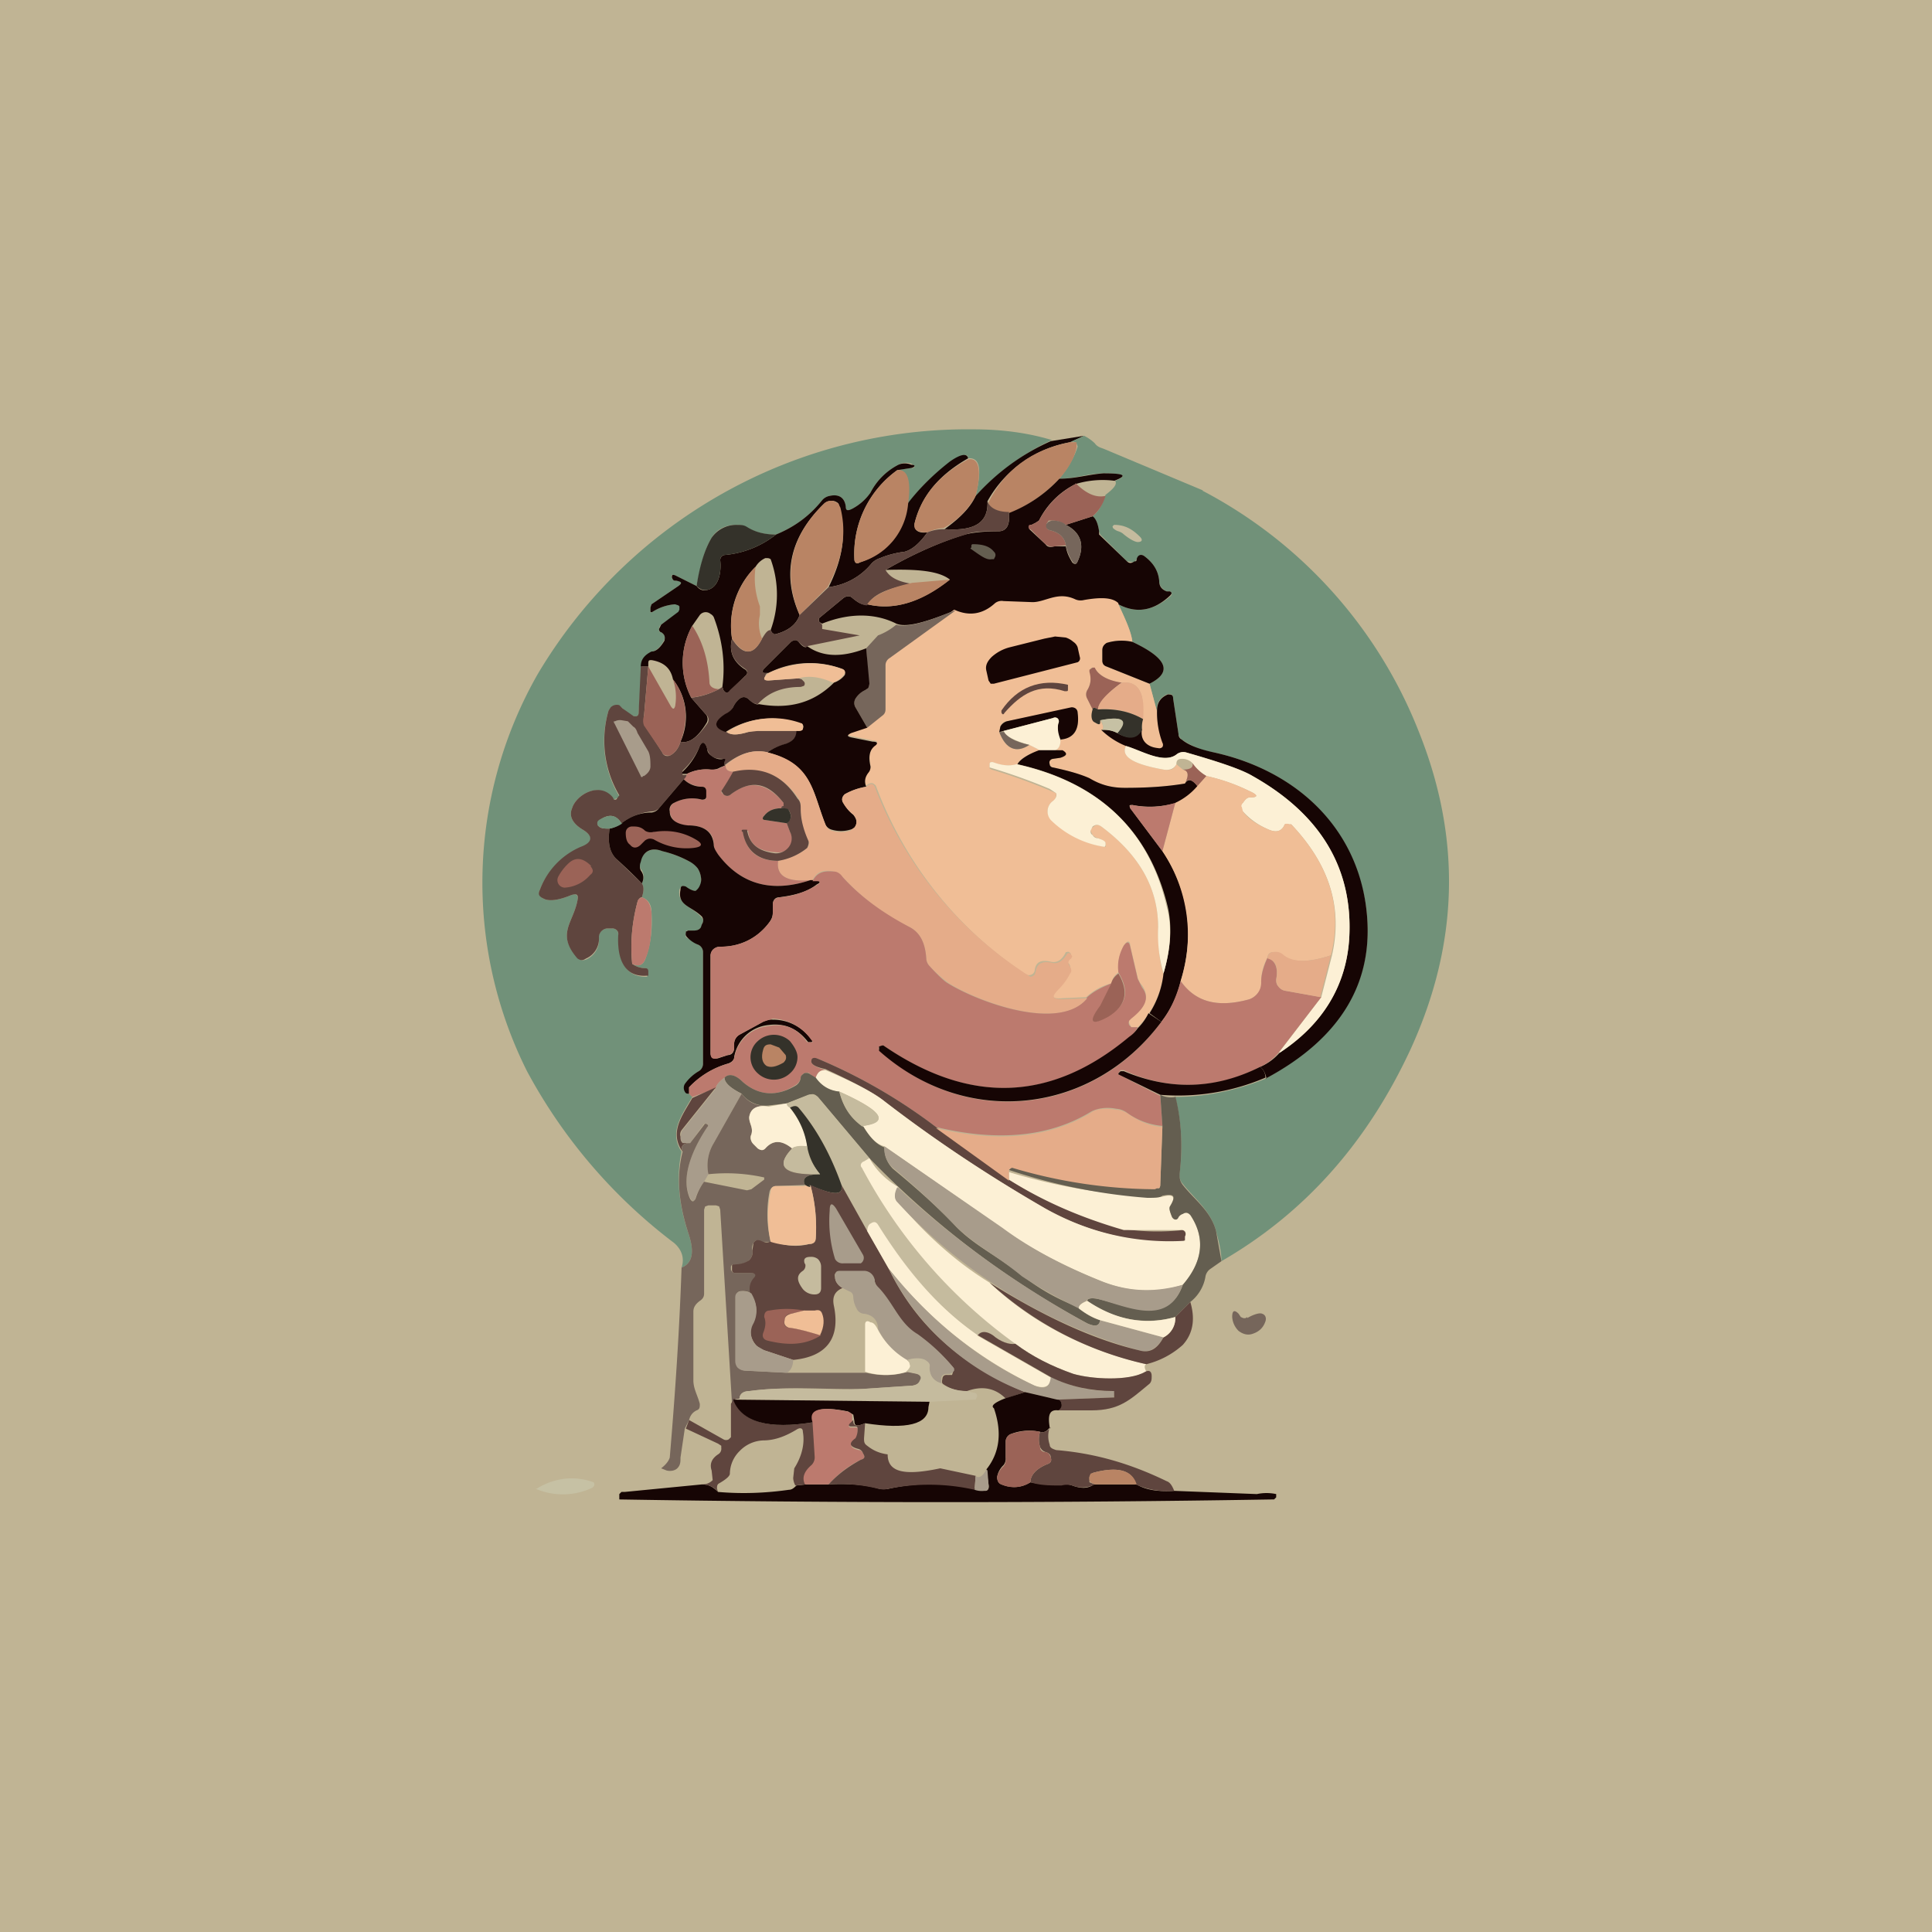 <!-- by TradingView --><svg width="18" height="18" viewBox="0 0 18 18" xmlns="http://www.w3.org/2000/svg"><path fill="#C0B494" d="M0 0h18v18H0z"/><path d="M9.8 4.1c-.28.13-.5.3-.71.52.06-.25.04-.36-.07-.35 0-.05-.06-.04-.17.04-.18.13-.31.27-.4.4.04-.24 0-.34-.1-.33l.14-.02c.04 0 .04-.02 0-.04a.15.15 0 0 0-.12.01.6.6 0 0 0-.26.26.48.48 0 0 1-.17.15c-.04.02-.06.02-.06-.02-.01-.08-.06-.12-.15-.1a.12.12 0 0 0-.07.04c-.12.15-.26.25-.43.32a.52.52 0 0 1-.28-.07.16.16 0 0 0-.09-.02c-.1 0-.18.04-.23.12-.06.1-.1.24-.14.45l-.2-.1c-.03-.01-.04 0-.03.02 0 .02.02.03.04.03.05 0 .06.02.02.05l-.25.17-.01.03v.03c0 .02 0 .02.02.01a.45.45 0 0 1 .21-.07h.03l.01.02a.04.04 0 0 1 0 .05l-.17.12a.06.06 0 0 0-.02.04c0 .02 0 .03.02.03.03.02.04.04.03.07-.03.06-.07.1-.11.11-.07.03-.1.07-.1.14l-.03.43c0 .03-.02.04-.05.03a.25.25 0 0 1-.1-.07.08.08 0 0 0-.11 0 .07.07 0 0 0-.02.02 1 1 0 0 0 .1.8l-.01.01a3.79 3.79 0 0 1-.04.02l-.02-.01c-.11-.16-.33-.04-.37.09-.03.07 0 .14.1.2s.1.12-.02.17a.7.7 0 0 0-.38.39c-.02.04 0 .06.03.08.05.03.14.02.26-.03.05-.02.07 0 .06.05-.04.21-.2.31 0 .53.03.03.05.03.08.02a.2.2 0 0 0 .12-.2.07.07 0 0 1 .03-.07.08.08 0 0 1 .05-.02h.04a.06.06 0 0 1 .05.02.06.06 0 0 1 .01.04c0 .17.03.4.27.39v-.05c0-.02 0-.03-.02-.03a.2.2 0 0 1-.12-.04c.06.03.1.01.12-.04.05-.13.07-.27.06-.44 0-.07-.03-.12-.09-.14.02-.06.02-.1 0-.13a.12.12 0 0 0 0-.12.1.1 0 0 1-.02-.08c.03-.1.12-.14.21-.1a1 1 0 0 1 .26.1c.03.01.05.03.07.06a.2.2 0 0 1 .03.08v.08a.11.11 0 0 1-.05.05c-.02 0-.05 0-.1-.04-.02-.01-.04 0-.05.03-.02.14.12.16.2.25.02.02.03.04.01.07v.03c-.03.02-.05.04-.09.03H6.4a.04.04 0 0 0-.01.04v.02l.11.07c.03.01.05.04.05.07v1.04c0 .03-.01.05-.04.07a.42.42 0 0 0-.12.12.07.07 0 0 0 0 .07c0 .02.01.02.03.02l.03.03c-.1.17-.22.33-.1.51-.05.23-.03.49.07.78.05.16.03.26-.07.3.03-.09 0-.17-.07-.23a4.93 4.93 0 0 1-1.37-1.6 3.92 3.92 0 0 1 .1-3.7A4.66 4.66 0 0 1 9.07 4c.25 0 .5.03.73.1Z" fill="#719179"/><path d="m10.1 4.06-.13.06a1.1 1.1 0 0 0-.77.55c.01.2-.12.28-.4.26.14-.1.24-.2.29-.31.2-.22.43-.39.7-.51l.31-.05Z" fill="#160504"/><path d="M11.2 4.57a4.32 4.32 0 0 1 2.02 2.25c.4 1 .37 1.98-.08 2.96-.4.86-.98 1.52-1.76 1.97 0-.1-.03-.2-.05-.28-.05-.19-.2-.3-.31-.44a.12.12 0 0 1-.03-.1 1.9 1.9 0 0 0-.04-.71c.28 0 .57-.06.84-.17.7-.39 1.02-.91.94-1.58-.1-.76-.65-1.29-1.42-1.46a.74.74 0 0 1-.3-.12.09.09 0 0 1-.03-.05l-.05-.33c0-.04-.02-.05-.06-.04-.06.03-.1.08-.09.16l-.07-.26c.22-.11.16-.24-.16-.39-.01-.09-.06-.2-.13-.35.17.09.33.06.49-.08.01-.02.01-.03-.01-.04h-.03c-.04-.02-.07-.05-.07-.1-.01-.1-.06-.17-.14-.23-.03-.02-.05 0-.07.03l-.02.03-.07-.01-.25-.25-.01-.03c-.01-.07-.03-.12-.06-.14.05-.04.09-.1.12-.2.08-.06.11-.1.09-.13.12-.05.08-.07-.1-.07-.15 0-.27.05-.42.05.08-.1.14-.2.17-.3l-.01-.03c-.01-.01-.03-.02-.06-.01l.13-.06a.4.4 0 0 1 .1.07c.02.03.05.04.08.05l.93.39Z" fill="#719179"/><path d="M9.97 4.12h.06v.05c-.02.1-.08.2-.16.29-.13.14-.29.25-.46.32-.12-.01-.2-.05-.2-.1.15-.3.4-.49.76-.56Z" fill="#B98464"/><path d="M9.02 4.27c-.28.16-.44.36-.5.61 0 .06.03.09.12.08-.07.1-.14.16-.21.18-.08.01-.16.03-.23.06a.18.18 0 0 0-.08.05.61.61 0 0 1-.4.22c.13-.26.17-.5.1-.74a.08.08 0 0 0-.01-.04.09.09 0 0 0-.09-.02.09.09 0 0 0-.04.02c-.32.31-.4.66-.23 1.04-.03.09-.11.15-.23.18-.01 0-.02 0-.03-.02l-.01-.02a.96.96 0 0 0 0-.66.05.05 0 0 0-.03-.01h-.02a.2.2 0 0 0-.09.08.77.77 0 0 0-.22.67c-.03.12.01.21.11.28.04.02.04.05.01.07l-.14.14c-.02.02-.04.02-.06-.01l-.01-.03c.03-.22 0-.44-.08-.65a.07.07 0 0 0-.03-.03.07.07 0 0 0-.1.01l-.07.1a.71.71 0 0 0-.01.67l.14.16a.07.07 0 0 1 0 .08c-.08.13-.16.19-.24.17a.56.56 0 0 0-.07-.58c-.02-.1-.08-.16-.2-.18-.02 0-.03 0-.03.03v.03h-.07c0-.07.04-.11.1-.14.05 0 .09-.05.12-.1.01-.04 0-.06-.03-.08-.01 0-.02-.01-.02-.03l.02-.04.16-.12.01-.02v-.03l-.01-.01-.03-.01a.45.45 0 0 0-.21.07c-.02.01-.02 0-.02-.01v-.03l.01-.03.25-.17c.04-.03.03-.04-.02-.05-.02 0-.03 0-.04-.03 0-.02 0-.03.03-.02l.2.1c.03.04.07.05.12.03.1-.04.11-.19.1-.27 0-.03.02-.05.05-.05a.9.9 0 0 0 .47-.19c.17-.07.31-.17.43-.32a.12.12 0 0 1 .07-.04c.09-.02.14.02.15.1 0 .04.02.04.06.02a.48.48 0 0 0 .17-.15.6.6 0 0 1 .26-.26.15.15 0 0 1 .12 0c.04 0 .04.02 0 .03l-.13.02a.96.96 0 0 0-.4.83c0 .03.02.05.05.03.26-.09.41-.27.44-.54.09-.12.22-.26.4-.4.1-.07.16-.08.17-.03Z" fill="#160504"/><path d="M9.09 4.62a.73.73 0 0 1-.3.3.4.4 0 0 0-.15.04c-.09 0-.13-.02-.12-.08.06-.25.22-.45.5-.6.1-.02.13.1.07.34ZM8.36 4.38c.1-.01.13.1.1.32a.62.62 0 0 1-.45.54c-.03.02-.05 0-.05-.03a.96.96 0 0 1 .4-.83Z" fill="#B98464"/><path d="M10.39 4.48a.87.87 0 0 0-.37.03.76.76 0 0 0-.34.34l-.03.02-.04.02H9.6a.03.03 0 0 0-.01.03v.01l.15.14c.02.03.05.03.08.02h.11c.01.06.03.1.06.15.02.02.04.02.05-.01.07-.15.03-.27-.11-.34l.25-.08c.03.02.05.07.06.14v.03l.26.25c.02.02.04.02.07 0 .01 0 .02 0 .02-.02.01-.04.04-.05.07-.03.08.06.13.13.14.23 0 .05.02.08.07.1h.03c.02.01.02.02 0 .04-.15.14-.31.17-.48.08-.05-.05-.15-.06-.32-.03H10c-.15-.08-.26.02-.38.02h-.27a.1.1 0 0 0-.08.01c-.12.1-.25.12-.38.06-.27.11-.45.16-.54.12-.2-.1-.44-.1-.69 0a.08.08 0 0 1-.03-.02v-.03l.23-.19c.03-.02.06-.02.08 0 .06.05.1.07.14.06.25.06.5-.02.77-.23-.1-.08-.3-.1-.6-.09.26-.15.51-.26.74-.33.08-.02.18-.03.31-.03.08 0 .11-.06.1-.17.18-.07.34-.18.47-.32.15 0 .27-.04.41-.05.2 0 .23.02.1.07Z" fill="#160504"/><path d="M10.02 4.5c.1.1.19.14.28.12a.39.39 0 0 1-.12.19l-.25.08a.23.23 0 0 0-.13-.04h-.03l-.02.03c0 .03 0 .05.03.06.09.02.14.07.15.14l-.1.01c-.04.01-.06 0-.09-.02l-.14-.14h-.01a.03.03 0 0 1 0-.04h.02l.04-.02.03-.02c.08-.15.19-.26.34-.34Z" fill="#9B6357"/><path d="m7.71 5.47-.26.26c-.16-.38-.09-.73.23-1.04a.09.09 0 0 1 .09-.02l.04.02.02.04c.06.24.02.48-.12.74Z" fill="#B98464"/><path d="M9.2 4.67c.02.06.09.1.2.1.01.12-.02.18-.1.18-.13 0-.23 0-.3.03-.24.07-.49.18-.75.33.04.07.12.11.25.13-.23.04-.37.1-.42.2-.04 0-.08-.02-.14-.07-.02-.02-.05-.02-.08 0l-.23.19v.03l.03.03v.04l.35.06-.49.1c-.01.02-.04 0-.08-.04-.02-.02-.04-.02-.07 0l-.25.25c-.02.02-.02.03 0 .04h.04c-.02 0-.03.02-.03.03-.02.03 0 .04.03.04l.28-.02a.6.6 0 0 1 .03.01l.02.02a.03.03 0 0 1 0 .04l-.03.01c-.17 0-.3.05-.4.16-.01 0-.04 0-.09-.05-.03-.02-.05-.02-.08 0a.22.22 0 0 0-.06.08.16.16 0 0 1-.06.06c-.12.07-.13.13 0 .17.04.03.1.03.2 0a.27.27 0 0 1 .1-.01h.36a.16.16 0 0 1-.1.12.52.52 0 0 0-.18.08c-.12-.03-.25 0-.4.12v-.06c-.04 0-.08 0-.11-.02a.11.11 0 0 1-.05-.07l-.01-.03c-.02-.04-.04-.04-.06 0a.64.64 0 0 1-.16.23v.04h.04c0 .03-.02.04-.03.04l-.23.27a.1.1 0 0 1-.07.03c-.1.01-.2.05-.28.11-.05-.08-.12-.09-.2-.03a.04.04 0 0 0-.02.03v.02l.01.01c.02.02.06.02.1.02-.02.13 0 .22.06.28l.24.23c.02.03.02.07 0 .13-.02 0-.03.02-.04.04-.05.19-.07.38-.05.58a.2.2 0 0 0 .12.04c.02 0 .03.01.03.03v.04h-.01c-.24.02-.28-.2-.27-.38a.05.05 0 0 0-.01-.04.06.06 0 0 0-.05-.02h-.04a.08.08 0 0 0-.05.02.08.08 0 0 0-.03.06.2.2 0 0 1-.12.2c-.03.02-.05.02-.08 0-.2-.23-.04-.33 0-.54.01-.05 0-.07-.06-.05-.12.05-.21.06-.26.03-.04-.02-.05-.04-.03-.08a.7.7 0 0 1 .38-.4c.11-.04.12-.1.02-.16-.1-.06-.13-.13-.1-.2.04-.13.26-.25.38-.1l.01.02h.02a3.79 3.79 0 0 0 .03-.04 1 1 0 0 1-.1-.79l.02-.03a.08.08 0 0 1 .08-.02l.03.03.1.07c.03.01.05 0 .05-.03l.02-.43h.07L6 6.67l.01.09.16.25c.01.03.04.04.07.03.04-.02.08-.06.1-.13.08.02.16-.04.25-.17a.06.06 0 0 0-.01-.08l-.14-.16c.1-.01.18-.04.26-.08l.03-.02.01.03c.02.03.04.03.06 0l.14-.13c.03-.02.03-.05 0-.07-.11-.07-.15-.16-.12-.28.1.16.2.16.28 0 .03-.05.05-.08.08-.08l.01.02.03.02c.12-.03.2-.09.23-.18l.27-.26a.61.61 0 0 0 .4-.22.18.18 0 0 1 .08-.05c.07-.03.15-.05.23-.06.07-.02.14-.08.21-.18a.4.4 0 0 1 .16-.03c.28.02.41-.06.4-.26Z" fill="#5F453E"/><path d="M9.93 4.89c.14.07.18.19.11.34-.01.03-.03.03-.05 0a.42.42 0 0 1-.06-.15c-.01-.07-.06-.12-.15-.14-.03-.01-.04-.03-.03-.06l.02-.02.03-.01c.05 0 .1.01.13.04Z" fill="#76665B"/><path d="M7.23 4.98a.9.9 0 0 1-.47.19c-.03 0-.05.02-.05.05.01.08 0 .23-.1.27-.05.02-.09 0-.12-.03.03-.2.08-.35.14-.45a.28.28 0 0 1 .23-.12c.04 0 .07 0 .1.02.08.05.17.07.27.07Z" fill="#34322A"/><path d="M10.42 4.95a.12.12 0 0 1-.05-.03c-.01-.02 0-.02.01-.03.1 0 .17.04.24.11.03.03.02.05-.02.05-.02 0-.07-.02-.14-.08a.13.13 0 0 0-.04-.02Z" fill="#C5BB9E"/><path d="M9.05 5.1v-.02a.02.02 0 0 1 .01-.01c.1 0 .16.02.2.07a.04.04 0 0 1 .01.05l-.01.02h-.02c-.05.01-.1-.03-.2-.1Z" fill="#645E50"/><path d="M7.04 5.28c-.02.14 0 .26.04.37v.08a.35.35 0 0 0 .02.22c-.08.16-.17.16-.28 0a.78.78 0 0 1 .22-.67ZM8.85 5.4c-.26.21-.52.29-.77.23.05-.08.19-.15.42-.2l.35-.03Z" fill="#B98464"/><path d="M10.42 5.63c.07.15.12.26.13.35a.47.47 0 0 0-.24.01c-.03.02-.04.04-.04.07v.1l.01.03.03.02.4.16.07.26c0 .11.02.21.06.29v.02a.04.04 0 0 1-.03.03h-.02c-.11-.01-.17-.07-.15-.18v-.1c.03-.23-.03-.35-.2-.33-.12-.02-.2-.07-.24-.13l-.02-.01c-.01 0-.02 0-.02.02v.02c.01.06 0 .12-.03.17a.08.08 0 0 0 0 .08l.05.1c-.02.06 0 .1.02.12.04.03.06.02.05-.02.03.05.04.08.01.09.04.04.12.1.23.15-.05.1.07.17.35.22.06.01.1 0 .12-.05l.06.05c.05.01.06.05.02.13-.18.03-.36.04-.56.04a.73.73 0 0 1-.33-.08c-.09-.05-.2-.08-.34-.11a.04.04 0 0 1-.03-.03.04.04 0 0 1 0-.03.04.04 0 0 1 .03-.02l.07-.01c.06-.02.07-.04.02-.06a.14.14 0 0 0-.07-.01c.03-.01.05-.04.05-.1.13-.01.18-.1.16-.25a.05.05 0 0 0-.02-.04.06.06 0 0 0-.05 0l-.59.12a.07.07 0 0 0-.06.05l-.01.05c.06.16.16.2.28.12l.1.05c-.12.04-.2.09-.21.13a.35.35 0 0 1-.23-.02c-.02 0-.03 0-.03.02v.04l.02.01a5.37 5.37 0 0 1 .6.22c0 .03 0 .06-.04.08a.12.12 0 0 0-.04.09.12.12 0 0 0 .04.08.9.9 0 0 0 .5.25.02.02 0 0 0 0-.02v-.02a.15.15 0 0 0-.07-.04.12.12 0 0 1-.05-.03l-.02-.04s0-.02.02-.03c.03-.03.05-.03.08-.01.35.26.53.57.53.94 0 .21.02.36.05.43a.85.85 0 0 1-.24.5h-.06l-.01-.02-.01-.02V9.5l.02-.02c.14-.1.17-.2.1-.3a.2.2 0 0 1-.04-.07l-.07-.3c0-.05-.03-.05-.06 0a.44.44 0 0 0-.05.25c-.04.03-.06.06-.06.1a.54.54 0 0 0-.24.13l-.22.01c-.1.01-.12-.02-.04-.1a.57.57 0 0 0 .1-.14.07.07 0 0 0 0-.08c-.02-.02-.02-.04 0-.06.01 0 .02 0 .02-.02 0 0 0-.02-.02-.03a.02.02 0 0 0-.02 0h-.01a.2.2 0 0 1-.05.07.1.1 0 0 1-.09.02c-.09-.02-.14 0-.15.08a.05.05 0 0 1-.03.04.06.06 0 0 1-.05 0 3.62 3.62 0 0 1-1.4-1.76c-.02-.02-.03-.03-.06-.02a.1.1 0 0 0-.03.02c-.02-.05-.01-.1.02-.13a.07.07 0 0 0 .02-.06c-.02-.1 0-.15.04-.19.03-.02.03-.04-.01-.04l-.2-.04c-.05-.01-.05-.02 0-.04l.14-.05.15-.12a.07.07 0 0 0 .02-.06v-.4c0-.03.01-.06.04-.07l.6-.44c.13.06.26.05.38-.06a.1.1 0 0 1 .08-.02l.27.01c.12 0 .23-.1.39-.03.02.01.05.02.09.01.17-.03.27-.02.32.03Z" fill="#F0BE96"/><path d="m8.9 5.69-.61.44a.08.08 0 0 0-.04.07v.4c0 .02 0 .04-.02.06l-.15.12-.11-.19a.08.08 0 0 1 0-.08.21.21 0 0 1 .09-.08l.03-.02v-.04l-.02-.33.11-.12a.57.57 0 0 0 .17-.1c.1.03.27-.02.54-.13Z" fill="#76665B"/><path d="M6.45 5.83c.1.15.15.33.16.53 0 .03.03.06.09.06a.76.76 0 0 1-.26.08.71.71 0 0 1 .01-.67Z" fill="#9B6357"/><path d="M9.26 6.37h-.03l-.02-.03-.02-.09c-.01-.04 0-.08.05-.13a.4.4 0 0 1 .17-.09l.32-.08.1-.02.1.01a.2.2 0 0 1 .07.04.1.1 0 0 1 .04.05l.02.09a.04.04 0 0 1-.02.05l-.78.2ZM7.52 6.02c.14.1.32.11.55.02l.03.33-.01.04-.03.02a.21.21 0 0 0-.09.08.08.08 0 0 0 0 .08l.11.19-.15.05c-.04.02-.04.03 0 .04l.2.04c.05 0 .05.02.02.04-.05.04-.06.1-.04.19a.08.08 0 0 1-.02.06c-.03.04-.04.08-.02.13a.6.6 0 0 0-.2.07c-.02.02-.03.04-.02.07.03.05.06.09.1.12l.02.03a.08.08 0 0 1-.01.09.09.09 0 0 1-.04.02.3.3 0 0 1-.17 0 .09.09 0 0 1-.06-.05c-.12-.3-.12-.56-.54-.67a.51.51 0 0 1 .17-.08c.06-.02.1-.06.1-.12.03 0 .05 0 .06-.02a.04.04 0 0 0-.01-.05h-.02a.78.78 0 0 0-.69.08c-.12-.04-.11-.1 0-.17a.16.16 0 0 0 .07-.06.22.22 0 0 1 .06-.08c.03-.02.05-.02.08 0 .04.04.08.06.1.05.28.05.51-.01.7-.2a.21.21 0 0 0 .1-.07c.01-.02 0-.05-.03-.06a.85.85 0 0 0-.68.04h-.03c-.03 0-.03-.02-.01-.04l.25-.25c.03-.02.05-.02.07 0 .04.05.07.06.08.04ZM10.55 5.98c.32.15.38.28.16.39l-.4-.16a.06.06 0 0 1-.03-.02.06.06 0 0 1-.01-.03v-.1c0-.03.01-.05.04-.07a.47.47 0 0 1 .24-.01Z" fill="#160504"/><path d="M7.76 6.36c-.11-.05-.22-.07-.32-.04l-.28.02c-.04 0-.05-.01-.03-.04l.03-.03c.22-.1.45-.12.68-.04.04.01.04.04.02.06a.22.22 0 0 1-.1.07Z" fill="#F0BE96"/><path d="M6.27 6.33c.13.17.15.37.07.58-.02.07-.06.11-.1.13-.03 0-.06 0-.07-.03L6 6.76A.13.13 0 0 1 6 6.67l.04-.46.21.37c.02.03.03.03.04 0a.5.5 0 0 0-.02-.25ZM10.45 6.36c-.15.11-.22.2-.22.25-.03-.02-.05-.02-.05 0l-.05-.1a.08.08 0 0 1 0-.08c.03-.05.04-.1.02-.17v-.02l.03-.02h.02c.03.07.12.12.25.14Z" fill="#9B6357"/><path d="M9.92 6.44c-.25-.08-.41.03-.56.2-.01.02-.02.02-.03 0v-.02c.15-.22.36-.3.62-.24v.04c0 .02 0 .02-.03.02Z" fill="#5F453E"/><path d="M10.65 6.7a.69.69 0 0 0-.42-.09c0-.06.07-.14.22-.25.16-.02.22.1.2.34Z" fill="#E5AC89"/><path d="M11.8 10.05c-.01-.05-.03-.09-.06-.11a.5.5 0 0 0 .18-.13c.4-.27.62-.62.65-1.06.04-.65-.26-1.16-.9-1.52-.1-.06-.3-.13-.62-.22a.1.1 0 0 0-.09.02c-.12.09-.33-.04-.47-.08a.7.7 0 0 1-.23-.15c.05 0 .1 0 .15.03.11.06.19.05.23-.04-.02.1.04.17.15.18a.04.04 0 0 0 .04-.01.04.04 0 0 0 0-.04.8.8 0 0 1-.05-.3c0-.07.03-.12.1-.15.03 0 .05 0 .05.04l.05.33c0 .02.01.04.03.05.06.05.16.09.3.12.77.17 1.33.7 1.42 1.46.08.67-.23 1.2-.94 1.58ZM9.88 6.9a.22.22 0 0 1-.02-.16.04.04 0 0 0 0-.04.04.04 0 0 0-.05-.01l-.46.12-.04.01.01-.05c.01-.02.03-.04.06-.05l.6-.13a.06.06 0 0 1 .04.01.05.05 0 0 1 .02.04c.02.15-.03.24-.16.25Z" fill="#160504"/><path d="M10.23 6.61c.16-.01.3.02.42.09a.25.25 0 0 0-.01.1c-.04.08-.12.1-.23.03.1-.12.05-.16-.16-.12 0 .04 0 .05-.05.02-.03-.01-.04-.06-.02-.12 0-.02.02-.02.05 0Z" fill="#34322A"/><path d="M9.88 6.9c0 .05-.02.08-.05.09h-.14l-.1-.05c-.14-.04-.22-.08-.24-.13l.46-.12a.04.04 0 0 1 .04 0 .04.04 0 0 1 .01.05c-.01.05 0 .1.02.15Z" fill="#FCF0D5"/><path d="M10.41 6.83a.28.28 0 0 0-.15-.03c.03 0 .02-.04 0-.09.2-.04.26 0 .15.12Z" fill="#C6C1A4"/><path d="M5.72 6.74a.01.01 0 0 1 0-.01.01.01 0 0 1 0-.01h.01a.1.1 0 0 1 .06-.01l.06.01.05.05c.02.01.03.03.04.06l.1.17c.02.04.02.1.02.14 0 .04-.03.07-.06.09h-.01a.01.01 0 0 1-.02 0l-.25-.5Z" fill="#A89C8B"/><path d="M7.43 6.81h-.37l-.09.01c-.1.03-.16.03-.2 0a.78.78 0 0 1 .7-.08.04.04 0 0 1 .01.04v.01c0 .02-.03.02-.05.02Z" fill="#F0BE96"/><path d="M9.35 6.81c.02.05.1.1.24.13-.12.08-.22.04-.28-.12h.04Z" fill="#76665B"/><path d="m6.76 7.13-.05.02a.14.14 0 0 1-.09.02.4.4 0 0 0-.22.04h-.03c-.02 0-.02-.01 0-.03a.64.64 0 0 0 .15-.23c.02-.04.04-.04.06 0l.01.03c0 .03.02.05.05.07.03.02.07.03.1.02.02 0 .02 0 .01.03v.03Z" fill="#160504"/><path d="m11.92 9.8.39-.51.1-.39c.1-.44-.02-.84-.38-1.22h-.02a.05.05 0 0 0-.04 0l-.01.02c-.03.05-.08.06-.16.02a.66.66 0 0 1-.22-.16.07.07 0 0 1-.02-.04c0-.01 0-.03.02-.04.02-.03.04-.05.06-.05.08 0 .09-.02 0-.06a1.8 1.8 0 0 0-.4-.14.4.4 0 0 1-.13-.12.13.13 0 0 0-.1-.04c-.04 0-.05.02-.05.05-.02.04-.06.06-.12.05-.28-.05-.4-.12-.35-.22.14.04.35.17.47.08a.1.1 0 0 1 .09-.02c.31.09.52.16.62.22.64.36.94.87.9 1.52-.03.44-.25.8-.65 1.06Z" fill="#FCF0D5"/><path d="M7.15 7.01c.42.1.42.37.54.67.01.03.03.05.06.06a.3.3 0 0 0 .17 0l.04-.03a.08.08 0 0 0 .01-.09.08.08 0 0 0-.02-.03.36.36 0 0 1-.1-.12c-.01-.03 0-.05.02-.07a.6.6 0 0 1 .2-.07l.03-.02c.03-.01.04 0 .05.02A3.62 3.62 0 0 0 9.6 9.1a.06.06 0 0 0 .04-.02l.01-.03c.01-.07.06-.1.15-.08a.1.1 0 0 0 .09-.02.2.2 0 0 0 .05-.06.02.02 0 0 1 .02-.01h.01l.02.03-.01.02c-.03.02-.03.04-.02.06.02.03.03.06.01.08a.57.57 0 0 1-.1.14c-.08.08-.07.1.04.1l.22-.01c-.25.32-1.02.03-1.29-.14A1.41 1.41 0 0 1 8.66 9a.12.12 0 0 1-.03-.07c-.01-.15-.06-.24-.15-.29a2.09 2.09 0 0 1-.63-.47.15.15 0 0 0-.08-.05c-.1-.02-.16 0-.2.08h-.02c-.22.02-.32-.04-.3-.18.1-.02.2-.06.27-.12.02-.02.02-.05.01-.07a.65.65 0 0 1-.07-.3c0-.03 0-.06-.02-.09-.15-.22-.35-.3-.6-.25-.06 0-.08-.02-.08-.06.14-.12.27-.15.4-.12Z" fill="#E5AC89"/><path d="M9.69 6.99H9.9c.05.03.04.05-.02.07l-.07.01a.04.04 0 0 0-.03.02.04.04 0 0 0 0 .03c0 .02.02.03.03.03.14.03.25.06.34.1.1.06.2.09.33.09.2 0 .38-.01.56-.04.03-.05.07-.04.12.03a.6.6 0 0 1-.2.15.87.87 0 0 1-.41.02c-.03 0-.03 0-.02.03l.3.4c.25.37.3.78.17 1.21a.96.96 0 0 1-.18.38l-.11-.08a.85.85 0 0 0 .13-.37c.07-.24.08-.44.04-.62-.17-.71-.64-1.16-1.4-1.33.02-.04.09-.09.2-.13Z" fill="#160504"/><path d="M9.47 7.12c.77.17 1.24.62 1.4 1.33.05.18.04.38-.03.62a1.33 1.33 0 0 1-.05-.43c0-.37-.18-.68-.53-.94-.03-.02-.05-.02-.08 0l-.02.04c0 .01 0 .03.02.04.01.02.03.03.05.03.03.01.06.02.07.04v.02c.01 0 0 0 0 0a.02.02 0 0 1-.01.02.9.9 0 0 1-.5-.25.12.12 0 0 1-.03-.08.12.12 0 0 1 .04-.09c.03-.02.05-.05.04-.08l-.06-.04a5.37 5.37 0 0 0-.56-.2v-.03c0-.02.01-.02.03-.02.08.03.15.04.22.02Z" fill="#FCF0D5"/><path d="M6.76 7.13c0 .04.02.06.08.06a2.12 2.12 0 0 1-.12.18s0 .02.02.03c.02.02.05.02.07 0 .18-.14.34-.1.49.08v.03c-.01 0-.02 0-.02.02-.08 0-.13.03-.16.07-.02.02-.02.04.01.04l.2.03.03.08a.13.13 0 0 1 0 .14.14.14 0 0 1-.13.05c-.17-.01-.25-.08-.26-.2h-.04a.02.02 0 0 0-.01 0c.03.2.15.28.33.28-.02.14.08.2.3.18-.36.12-.65.04-.86-.24a.17.17 0 0 1-.04-.09c0-.12-.09-.18-.24-.18-.1 0-.16-.05-.17-.13 0-.04.01-.06.04-.08a.36.36 0 0 1 .26-.03c.03 0 .04 0 .04-.03v-.05c0-.02-.01-.04-.04-.04a.28.28 0 0 1-.17-.07s.02-.01.03-.05a.4.4 0 0 1 .22-.04c.04 0 .07 0 .1-.02l.04-.02Z" fill="#BC7A6E"/><path d="m11.24 7.23-.08.1c-.05-.07-.1-.08-.12-.03.04-.08.03-.12-.02-.13.07 0 .1-.02.09-.06a.4.4 0 0 0 .13.12Z" fill="#9B6357"/><path d="M7.25 8.02c-.18 0-.3-.09-.33-.27a.01.01 0 0 1 0-.02h.04c.02.13.1.2.26.22a.15.15 0 0 0 .13-.06.13.13 0 0 0 .01-.14l-.03-.08c.04-.03.05-.07.02-.12-.01-.01-.03-.02-.07-.02 0-.01 0-.02.02-.02v-.03c-.15-.19-.3-.22-.49-.08-.02.02-.05.02-.07 0l-.02-.03a2.13 2.13 0 0 0 .11-.18c.26-.06.46.03.6.25.03.03.03.06.03.1 0 .1.03.2.07.29.01.02 0 .05-.01.07a.57.57 0 0 1-.27.12Z" fill="#5F453E"/><path d="M12.4 8.9c-.21.07-.36.07-.45 0a.1.1 0 0 0-.08-.03c-.04 0-.06.02-.06.05a.47.47 0 0 0-.06.23c0 .03 0 .07-.03.1a.17.17 0 0 1-.08.06c-.29.08-.5.03-.64-.17a1.4 1.4 0 0 0-.17-1.21l.12-.45a.6.6 0 0 0 .2-.15l.09-.1c.14.03.28.08.4.14.09.04.08.06 0 .06-.02 0-.04.02-.06.05-.01.01-.02.03-.01.04l.01.04c.05.07.13.12.22.16.08.04.13.03.16-.02l.01-.02a.04.04 0 0 1 .04 0h.02c.36.38.48.78.37 1.22Z" fill="#F0BE96"/><path d="M6.37 7.26c.04.04.1.07.17.07.03 0 .04.02.04.04v.05c0 .02-.01.03-.04.03a.36.36 0 0 0-.26.03.07.07 0 0 0-.04.08c0 .08.07.12.17.13.15 0 .23.06.24.18 0 .03.02.06.04.09.21.28.5.36.86.24h.06c.03.01.04.02 0 .04-.09.07-.2.1-.35.12-.04 0-.06.03-.06.07v.07c0 .04-.01.06-.03.09a.55.55 0 0 1-.46.23.1.1 0 0 0-.07.03.09.09 0 0 0-.02.06v.9c0 .04.02.06.07.05l.09-.03c.04 0 .06-.03.06-.07v-.03a.1.1 0 0 1 .05-.09l.22-.12a.17.17 0 0 1 .09-.02c.15 0 .28.07.37.2l-.01.01h-.03c-.1-.13-.22-.18-.37-.16a.36.36 0 0 0-.32.3c0 .03-.03.05-.06.06a.8.8 0 0 0-.36.22v.06c-.02 0-.03 0-.04-.02a.07.07 0 0 1 0-.07.42.42 0 0 1 .13-.12.08.08 0 0 0 .04-.07V8.87c0-.03-.02-.06-.05-.07a.28.28 0 0 1-.1-.07.04.04 0 0 1-.01-.04v-.01l.02-.01h.04c.03 0 .06 0 .08-.03l.01-.03a.06.06 0 0 0 0-.07c-.1-.1-.23-.1-.2-.25 0-.04.02-.04.05-.03.04.03.07.04.09.04a.11.11 0 0 0 .04-.05.13.13 0 0 0 .01-.08.2.2 0 0 0-.03-.08.23.23 0 0 0-.07-.06 1 1 0 0 0-.26-.1c-.1-.04-.18 0-.2.1a.1.1 0 0 0 0 .08c.03.04.03.08.01.12A6.35 6.35 0 0 0 5.74 8c-.06-.06-.08-.15-.06-.28a.3.3 0 0 0 .11-.05c.08-.06.17-.1.28-.1a.1.1 0 0 0 .07-.04l.23-.27Z" fill="#160504"/><path d="m10.95 7.48-.12.45-.3-.4c-.01-.02 0-.03.02-.03.14.03.27.02.4-.02Z" fill="#BC7A6E"/><path d="M7.28 7.53c.04 0 .06 0 .07.02.03.05.02.1-.02.12l-.2-.03c-.03 0-.03-.02-.01-.04.03-.04.08-.07.16-.07Z" fill="#34322A"/><path d="M5.8 7.67a.3.3 0 0 1-.12.05c-.04 0-.08 0-.1-.02l-.01-.01a.04.04 0 0 1 0-.04l.01-.01c.1-.06.16-.05.21.03Z" fill="#719179"/><path d="M6.1 7.75c.13-.02.26 0 .38.07.07.04.07.07-.02.08a.6.6 0 0 1-.37-.08c-.03-.01-.05-.01-.08.01l-.04.04c-.03.03-.07.04-.1 0-.03-.02-.04-.06-.04-.11 0-.04.03-.06.06-.06.04 0 .08 0 .12.04a.1.1 0 0 0 .08.01ZM5.5 8.07c.03.03.03.06 0 .08a.34.34 0 0 1-.24.12.07.07 0 0 1-.06-.04.07.07 0 0 1 0-.06.47.47 0 0 1 .09-.12c.07-.07.14-.06.22.02Z" fill="#9B6357"/><path d="M10.12 9.3c.06-.06.14-.1.24-.14l-.11.22c-.11.15-.08.18.08.08.16-.09.2-.22.09-.4-.01-.08 0-.16.05-.25.03-.04.05-.04.06.01l.07.3.04.08c.07.09.04.18-.1.29l-.02.02a.05.05 0 0 0 0 .04l.02.02h.06a.3.3 0 0 1-.08.1c-.73.6-1.5.62-2.29.07h-.01l-.02.01c-.02.01-.02.02 0 .04.8.73 1.98.6 2.62-.27.08-.1.14-.23.18-.38.14.2.35.25.64.17a.17.17 0 0 0 .08-.06.16.16 0 0 0 .03-.1c0-.07.02-.14.06-.23.07.03.1.1.08.2 0 .03 0 .05.02.07a.1.1 0 0 0 .06.04l.34.06-.4.52a.5.5 0 0 1-.17.13 1.4 1.4 0 0 1-1.27.03h-.03l-.02.03v.01l.39.2.02.28a.66.66 0 0 1-.34-.13.19.19 0 0 0-.09-.03c-.1-.02-.19 0-.24.03-.38.23-.86.28-1.44.14a5 5 0 0 0-1.11-.64c-.03 0-.05 0-.05.02-.01.03.03.06.13.09-.05 0-.07.02-.09.07a.07.07 0 0 1-.05-.03c-.01-.02-.03-.02-.06-.01a.06.06 0 0 0-.03.04.1.1 0 0 1-.05.07c-.17.11-.34.1-.49-.03-.07-.07-.13-.08-.17-.04-.05.04-.08.07-.08.1l-.22.08-.03-.03v-.06a.8.8 0 0 1 .36-.22c.03 0 .05-.03.06-.05a.36.36 0 0 1 .32-.3c.15-.03.27.02.36.15h.04c.01 0 .02 0 0-.02a.46.46 0 0 0-.36-.2l-.09.03-.22.12a.1.1 0 0 0-.05.1v.02c0 .04-.02.06-.06.07l-.1.03c-.04.01-.06 0-.06-.05v-.9a.08.08 0 0 1 .02-.06.09.09 0 0 1 .07-.03c.18 0 .34-.07.46-.23a.13.13 0 0 0 .03-.09v-.07c0-.04.02-.06.06-.07a.76.76 0 0 0 .36-.12c.03-.02.02-.03-.01-.03h-.04c.04-.08.1-.1.2-.09.03 0 .06.02.08.05.18.2.4.35.63.47.09.05.14.14.15.29 0 .02.01.05.03.07.09.1.15.15.17.16.27.17 1.04.46 1.3.14ZM5.98 8.36c.06.02.08.07.09.14 0 .17 0 .31-.06.44-.02.05-.06.07-.12.04-.02-.2 0-.4.05-.58 0-.02.02-.03.04-.04Z" fill="#BC7A6E"/><path d="m12.4 8.9-.1.39-.33-.06a.1.1 0 0 1-.06-.04.09.09 0 0 1-.02-.06c.02-.11 0-.18-.08-.2 0-.04.02-.06.06-.06a.1.1 0 0 1 .08.02c.09.08.24.08.45.01Z" fill="#E5AC89"/><path d="M10.42 9.07c.1.17.07.3-.09.4-.16.09-.2.06-.08-.1l.1-.2c.01-.04.03-.07.07-.1Z" fill="#9B6357"/><path d="m10.7 9.44.12.08c-.64.86-1.81 1-2.63.27v-.04l.03-.01h.01c.8.55 1.56.53 2.29-.08a.3.3 0 0 0 .08-.08.5.5 0 0 0 .1-.14Z" fill="#160504"/><path d="M7.43 9.85a.2.2 0 0 1-.07.15.22.22 0 0 1-.3 0 .2.2 0 0 1 0-.3.22.22 0 0 1 .3 0c.04.05.07.1.07.15Z" fill="#34322A"/><path d="m7.26 9.76.06.07c.01.03 0 .05-.02.07-.07.04-.12.05-.16.03-.04-.03-.05-.08-.03-.15.01-.04.03-.05.07-.05l.08.03Z" fill="#B98464"/><path d="m8.72 10.5.68.49c.33.2.69.36 1.07.46a2.12 2.12 0 0 0 .55.01.06.06 0 0 1 .03.04v.05l-.02.01-.01.01c-.46.02-.88-.09-1.28-.31-.52-.3-1.02-.63-1.5-1-.1-.08-.29-.18-.55-.3-.1-.02-.14-.05-.13-.08 0-.02.02-.03.05-.02a5 5 0 0 1 1.11.64Z" fill="#5F453E"/><path d="M11.74 9.94c.03.02.05.06.05.1a2.06 2.06 0 0 1-.98.16l-.39-.19V10l.02-.02h.03c.43.18.85.17 1.27-.04Z" fill="#160504"/><path d="M7.69 9.97c.26.11.45.21.55.29.48.37.98.7 1.5 1a2.35 2.35 0 0 0 1.3.3v-.04a.05.05 0 0 0 0-.05.06.06 0 0 0-.05-.01h-.52c-.38-.11-.74-.26-1.07-.47v-.07a5.29 5.29 0 0 0 1.43.23c.1-.03.13 0 .07.09-.01.02 0 .05.02.1.02.03.04.03.06 0 .01-.02.02-.03.04-.03.03-.02.05-.01.07.01.14.21.12.43-.07.65-.24.08-.5.07-.75-.03-.35-.14-.66-.3-.94-.5l-1.09-.76c-.08-.02-.14-.09-.2-.19.25-.04.18-.14-.22-.32a.27.27 0 0 1-.22-.13c.02-.05.04-.07.09-.07Z" fill="#FCF0D5"/><path d="M7.6 10.04c.05.07.12.12.22.13.04.16.12.26.22.32.06.1.12.17.2.2 0 .07.02.14.08.2.23.19.43.37.58.53.17.18.39.28.62.46.15.12.32.22.53.3.06.06.13.1.2.12-.01.06-.05.06-.12.03a8.25 8.25 0 0 1-2.03-1.54l-.48-.57c-.03-.03-.05-.03-.08-.02l-.21.08-.17.02a.28.28 0 0 1-.25-.11c-.1-.05-.16-.1-.16-.15.04-.04.1-.03.17.04.15.13.32.14.5.03a.1.1 0 0 0 .04-.07c0-.02.02-.03.03-.04.03-.01.05 0 .06.01l.05.03Z" fill="#645E50"/><path d="M6.75 10.04c0 .05.06.1.16.15l-.26.46a.4.4 0 0 0-.05.29l-.04.07a.52.52 0 0 0-.08.15c-.01.04-.03.04-.05 0-.1-.2.04-.48.16-.66v-.03h-.03l-.13.18h-.07a.1.1 0 0 1-.02-.06l.01-.05.32-.4c0-.03.03-.06.08-.1Z" fill="#A89C8B"/><path d="m6.67 10.13-.32.4a.07.07 0 0 0-.01.06c0 .02 0 .04.02.06h.07c-.07 0-.09.03-.07.08-.13-.18 0-.34.09-.5l.22-.1Z" fill="#5F453E"/><path d="M7.16 10.3c-.11 0-.17.03-.18.11 0 .06.04.1.02.16-.02.03 0 .06.02.09l.04.04c.03.02.05.02.07 0 .07-.08.16-.08.25 0-.16.17-.08.25.26.24-.13 0-.17.04-.14.1l-.27.01c-.03 0-.05.02-.06.05a1.1 1.1 0 0 0 .01.47h-.09c-.03-.02-.05-.02-.07.01a.1.1 0 0 0-.01.07.1.1 0 0 1-.03.09.17.17 0 0 1-.14.04c-.02 0-.02 0-.03.02v.03c.01.02.02.03.04.03H7c.05 0 .06.02.03.05a.15.15 0 0 0-.03.14.15.15 0 0 0-.1-.02c-.03 0-.04.03-.04.06v.59c0 .02 0 .05.02.06a.1.1 0 0 0 .07.03l.39.02h.73c.13.03.26.03.39-.01l.09.02c.04 0 .05.03.03.06-.01.03-.04.04-.08.05l-.45.03c-.33.01-.7-.03-1.06.02-.06 0-.1.03-.1.07-.02 0-.05.01-.07.05l-.11-1.81-.01-.03-.03-.01H6.6l-.03.01-.01.03v.78c0 .03-.01.05-.04.07-.04.03-.06.06-.06.1v.64c0 .08.04.14.06.22 0 .03 0 .05-.03.06-.04.02-.06.05-.07.09l-.04.08-.04.27c0 .04 0 .07-.03.1-.02.02-.06.03-.1.02l-.05-.02c.05-.04.07-.07.08-.1.05-.59.09-1.18.11-1.77.1-.04.12-.14.07-.3-.1-.3-.12-.55-.06-.78-.02-.05 0-.08.07-.08l.13-.17a.02.02 0 0 1 .01-.01h.01c.02.01.02.02.01.03-.12.18-.26.46-.16.67.02.03.03.03.05 0a.52.52 0 0 1 .08-.16l.4.08.04-.01.12-.09v-.02a1.61 1.61 0 0 0-.52-.03.4.4 0 0 1 .05-.29l.26-.46c.06.08.14.12.25.11Z" fill="#76665B"/><path d="m8.1 10.79-.05.03c-.03.01-.04.04-.02.06.35.66.83 1.2 1.43 1.64-.06 0-.14-.02-.21-.08-.06-.04-.1-.04-.14 0a3.37 3.37 0 0 1-.93-1.03c-.02-.03-.04-.03-.07-.01-.02.01-.03.04-.03.07l-.24-.43c-.1-.28-.23-.52-.4-.72-.02-.02-.04-.02-.08 0-.02-.01-.03-.02-.03-.04l.2-.08c.04-.01.06 0 .09.02l.48.57ZM8.04 10.5c-.1-.07-.18-.17-.22-.33.4.18.47.29.22.32Z" fill="#C5BB9E"/><path d="M10.95 10.21c.06.24.07.48.04.73 0 .03 0 .06.03.1.11.14.26.24.31.43l.05.28-.1.07a.11.11 0 0 0-.05.08.38.38 0 0 1-.14.23l-.14.14a.95.95 0 0 1-.82-.15c0-.02.03-.03.09-.02.28.06.66.26.8-.13.19-.22.21-.44.07-.65-.02-.02-.04-.03-.07-.01a.08.08 0 0 0-.04.03c-.01.03-.04.03-.06 0-.02-.05-.03-.08-.02-.1.06-.1.04-.12-.07-.1-.02.02-.07.02-.14.02a5.3 5.3 0 0 1-1.29-.26l.03-.03h.05a4.73 4.73 0 0 0 1.32.2.05.05 0 0 0 .01-.03l.02-.55-.02-.29c.04.02.09.03.14.02Z" fill="#645E50"/><path d="M7.33 10.28c0 .02.01.03.03.04.1.13.15.25.16.36-.07 0-.12 0-.14.02-.1-.08-.18-.08-.25 0-.02.02-.04.02-.07 0l-.04-.04a.08.08 0 0 1-.02-.09c.02-.07-.02-.1-.02-.16.01-.08.07-.12.18-.1l.17-.03Z" fill="#FCF0D5"/><path d="M7.84 11.04c.02.1-.07.1-.3 0 .02.02 0 .03-.04 0-.03-.06.01-.1.14-.1a.55.55 0 0 1-.12-.26.73.73 0 0 0-.16-.36c.04-.02.06-.02.08 0 .17.2.3.44.4.72Z" fill="#34322A"/><path d="m10.83 10.49-.02.55a.05.05 0 0 1-.01.03h-.02l-.02.01a4.73 4.73 0 0 1-1.33-.2.06.06 0 0 0-.03.02V11l-.68-.49c.58.14 1.06.09 1.44-.14.05-.04.14-.05.24-.03.04 0 .06.01.1.03.1.07.2.12.33.13Z" fill="#E5AC89"/><path d="M7.52 10.68c0 .08.04.16.12.26-.34 0-.42-.07-.26-.24.02-.02.07-.03.14-.02Z" fill="#C5BB9E"/><path d="M11.02 11.97c-.14.4-.52.2-.8.13-.06-.01-.09 0-.1.02-.04.02-.07.04-.07.07-.2-.1-.38-.2-.53-.3-.23-.19-.45-.3-.62-.47a7.4 7.4 0 0 0-.58-.54.23.23 0 0 1-.08-.2l1.1.76c.27.2.58.36.93.5.26.1.5.1.75.03Z" fill="#A89C8B"/><path d="M8.1 10.79c.06.11.15.2.27.27-.04.06-.04.11 0 .14.25.3.54.56.85.75.4.38.9.63 1.46.76-.02.01-.02.03 0 .07-.16.09-.51.07-.68.02-.2-.07-.38-.16-.54-.28a4.78 4.78 0 0 1-1.43-1.64c-.02-.02-.01-.05.02-.06l.05-.03Z" fill="#FCF0D5"/><path d="m8.08 11.47.2.35c.25.52.67.9 1.27 1.15l-.18.06c-.1-.1-.22-.12-.36-.07a.36.36 0 0 1-.23-.07.06.06 0 0 1 0-.04c0-.02.01-.04.04-.04a.2.2 0 0 0 .03 0h.02l.01-.03a.04.04 0 0 0 0-.04 1.76 1.76 0 0 0-.33-.3c-.17-.1-.22-.28-.36-.43a.15.15 0 0 1-.04-.07.1.1 0 0 0-.02-.05.1.1 0 0 0-.08-.04h-.22c-.04 0-.06.01-.05.05 0 .04.03.08.07.1-.07.03-.1.08-.08.17.06.3-.07.47-.38.5l-.27-.09a.18.18 0 0 1-.11-.1.17.17 0 0 1 0-.15c.05-.09.05-.18-.02-.28a.15.15 0 0 1 .03-.14c.03-.03.02-.05-.03-.05h-.14c-.02 0-.03-.01-.03-.03v-.03c0-.02 0-.02.02-.02.05 0 .1-.01.14-.04a.1.1 0 0 0 .03-.09l.01-.07c.02-.03.04-.03.07-.02.04.02.07.02.1 0 .12.05.24.06.35.03.04 0 .05-.02.06-.05.01-.15 0-.32-.05-.5.22.1.31.1.29 0l.24.43Z" fill="#5F453E"/><path d="M7.5 11.04c.05.03.06.02.05 0 .05.18.06.35.05.5 0 .03-.02.05-.06.05a.73.73 0 0 1-.36-.02 1.1 1.1 0 0 1 0-.47c0-.03.02-.05.05-.05h.27Z" fill="#F0BE96"/><path d="m10.25 12.3.59.16c-.06.1-.13.15-.23.12a4.84 4.84 0 0 1-2.25-1.38c-.03-.03-.03-.08 0-.14.54.5 1.13.92 1.77 1.27.07.03.11.03.12-.03ZM7.73 11.28c0-.07.02-.08.06-.02l.25.43a.06.06 0 0 1-.02.08h-.16a.08.08 0 0 1-.08-.04 1.2 1.2 0 0 1-.05-.45Z" fill="#A89C8B"/><path d="m9.1 12.44.7.4c-.02.08-.07.1-.16.07a3.8 3.8 0 0 1-1.36-1.09l-.2-.35c0-.03.01-.06.03-.07.03-.02.05-.02.07.01.25.4.54.76.93 1.03Z" fill="#FCF0D5"/><path d="M7.5 11.78c-.02-.05 0-.07.05-.07a.1.1 0 0 1 .07.02.1.1 0 0 1 .03.07V12c0 .04-.02.06-.06.06a.14.14 0 0 1-.11-.05c-.06-.08-.06-.13 0-.17a.06.06 0 0 0 .02-.07Z" fill="#C5BB9E"/><path d="M9.8 12.83a1.2 1.2 0 0 0 .58.13.02.02 0 0 1 0 .02v.03l-.01.01-.52.02-.3-.07a2.33 2.33 0 0 1-1.27-1.15c.4.5.86.86 1.36 1.09.1.04.14.01.15-.08ZM8.78 12.9c-.08-.03-.12-.08-.12-.16 0-.03 0-.05-.04-.06-.04-.03-.1-.03-.17 0a.7.7 0 0 1-.27-.3c0-.08-.05-.13-.13-.14a.08.08 0 0 1-.07-.05.25.25 0 0 1-.03-.1c0-.03-.01-.05-.04-.06L7.85 12c-.05-.03-.07-.07-.07-.1 0-.05.01-.06.05-.06h.22a.1.1 0 0 1 .08.04.1.1 0 0 1 .02.05c0 .03.02.05.04.07.14.15.19.33.36.43a1.76 1.76 0 0 1 .34.32v.02l-.02.02-.02.01h-.03c-.03 0-.05.02-.05.04v.04Z" fill="#A89C8B"/><path d="M10.84 12.46a.2.2 0 0 0 .11-.19l.14-.14c.05.17.02.3-.07.4a.79.79 0 0 1-.34.18 3.17 3.17 0 0 1-1.46-.76c.51.32.97.53 1.39.63.1.03.17-.01.23-.12Z" fill="#5F453E"/><path d="M7 12.05c.06.1.06.2.02.28a.17.17 0 0 0 .03.21l.07.04.27.09c0 .05-.02.1-.06.12l-.39-.02a.1.1 0 0 1-.07-.03.1.1 0 0 1-.02-.06v-.59c0-.03.01-.05.05-.06.03 0 .06 0 .1.02Z" fill="#A89C8B"/><path d="M10.13 12.12c.27.18.54.23.82.15a.2.2 0 0 1-.11.19l-.59-.16a.69.69 0 0 1-.2-.11c0-.03.03-.05.08-.07Z" fill="#FCF0D5"/><path d="m7.5 12.21-.13.03c-.04 0-.06.03-.06.06-.01.04 0 .06.04.07.1.01.19.04.3.07-.14.09-.3.1-.5.05-.04-.01-.05-.04-.04-.07.02-.05.03-.1.01-.15 0-.03.01-.06.05-.06a.86.86 0 0 1 .32 0Z" fill="#9B6357"/><path d="M7.64 12.44c-.1-.03-.2-.06-.29-.07-.03-.01-.05-.03-.04-.07 0-.03.02-.05.06-.06l.12-.03h.1c.04-.01.06 0 .07.03.02.05.02.12-.02.2Z" fill="#F0BE96"/><path d="M11.62 12.28c.07-.04.12-.05.14-.04.03.01.04.04.03.07-.02.06-.06.1-.13.12-.04.01-.08 0-.12-.03a.2.2 0 0 1-.06-.13c0-.06.02-.07.06-.03l.02.03c.02.01.04.02.06 0Z" fill="#76665B"/><path d="M8.18 12.39a.7.7 0 0 0 .27.28l.02.02c.01.01.02.03.01.04 0 .02-.02.04-.03.05a.65.65 0 0 1-.39 0v-.44c0-.03.02-.04.05-.02.03 0 .05.03.07.07Z" fill="#FCF0D5"/><path d="M9.46 12.52c.16.12.34.21.54.28.17.05.52.07.67-.02.04-.02.06 0 .06.04 0 .03 0 .06-.03.08-.17.14-.27.24-.53.24h-.31l.03-.06c0-.02-.02-.03-.04-.04l.52-.02h.01v-.04c.01 0 .01 0 0 0v-.02h-.01c-.2 0-.4-.04-.58-.13l-.68-.39c.03-.04.08-.04.14 0 .07.06.15.09.21.08Z" fill="#5F453E"/><path d="M8.78 12.9c.07.04.15.06.23.06l.08.02a.03.03 0 0 1 .01.04l-.01.02h-.02l-.41.02-1.83-.02.06-.01c0-.04.03-.07.09-.07.36-.05.73 0 1.06-.02l.45-.03c.04 0 .07-.02.08-.05.02-.03 0-.05-.03-.06l-.1-.02a.12.12 0 0 0 .04-.05l-.01-.04-.02-.02c.07-.02.13-.02.17 0 .03.02.05.04.04.07 0 .08.04.13.12.15Z" fill="#C5BB9E"/><path d="m9.55 12.97.3.07c.02 0 .04.02.04.04s0 .04-.03.06c-.08-.01-.1.04-.08.16-.03.04-.06.05-.09.04a.47.47 0 0 0-.27.02c-.03.01-.05.04-.05.07v.15a.1.1 0 0 1-.02.07.2.2 0 0 0-.06.11c0 .03.01.06.04.07.1.04.19.03.27-.02.1.02.2.03.3.02a.2.2 0 0 1 .09.01c.08.03.15.03.2-.01h.4c.08.05.2.07.35.06l.77.03a.43.43 0 0 1 .18 0v.03l-.02.02h-.02a183.93 183.93 0 0 1-6.08 0v-.05l.02-.02h.03l.72-.07c.06 0 .1.02.15.07.23.02.45.01.66-.02.03 0 .05-.02.07-.04l.09-.01h.2c.18-.01.34 0 .48.04a.2.2 0 0 0 .09 0 1.92 1.92 0 0 1 .9.02c.02 0 .04-.02.03-.06l-.02-.14c.12-.15.15-.34.07-.57-.03-.02 0-.05.1-.09l.19-.06Z" fill="#160504"/><path d="M6.89 13.03h-.06c.08.22.33.29.75.22l.02.32a.1.1 0 0 1-.03.08c-.07.06-.1.12-.06.18l-.1.01a.16.16 0 0 1-.02-.07l.01-.09c.07-.11.1-.23.08-.34 0-.04-.03-.04-.06-.02-.1.06-.2.1-.31.1a.32.32 0 0 0-.22.1.3.3 0 0 0-.09.21c0 .02-.03.05-.1.09-.02.01-.02.03-.02.05l.01.03c-.04-.05-.1-.07-.15-.07.05 0 .08-.02.1-.04l-.01-.09c-.02-.06 0-.11.06-.15a.06.06 0 0 0 .03-.06v-.02l-.03-.02-.3-.14.03-.08.32.18a.05.05 0 0 0 .05 0l.02-.02V13.08c.02-.04.05-.06.08-.05Z" fill="#5F453E"/><path d="m8.66 13.06-.01.05c0 .16-.2.21-.59.15-.07.03-.1.03-.1-.02l-.01-.06-.05-.03c-.25-.05-.36-.02-.32.1-.42.07-.67 0-.75-.21l1.83.02Z" fill="#160504"/><path d="M7.95 13.24a.07.07 0 0 0-.03.03c-.02.02-.01.03.01.03h.04c.02 0 .02 0 .02.03 0 .05-.01.08-.02.09-.06.04-.05.07.03.09.02 0 .03.01.04.03.02.03.02.05-.02.06a.97.97 0 0 0-.3.23H7.5c-.03-.06-.01-.12.06-.18a.1.1 0 0 0 .03-.08l-.02-.32c-.04-.12.07-.15.32-.1.02 0 .04.02.05.03v.06Z" fill="#BC7A6E"/><path d="M7.95 13.24c0 .05.04.05.11.02l-.01.14c0 .03 0 .05.03.07.05.04.11.07.19.08 0 .17.16.2.49.13l.33.07-.01.13a1.92 1.92 0 0 0-.8-.01.2.2 0 0 1-.1 0 1.5 1.5 0 0 0-.46-.04c.09-.1.19-.17.3-.23.04-.01.04-.03.02-.06A.06.06 0 0 0 8 13.5c-.08-.02-.1-.05-.03-.1 0 0 .02-.03.02-.08 0-.02 0-.03-.02-.03h-.04c-.02 0-.03-.01-.01-.03l.03-.03ZM9.78 13.3a.24.24 0 0 0 0 .16c0 .03.03.04.06.05.37.03.7.13 1.03.29.03.01.05.04.07.09a.73.73 0 0 1-.36-.06c-.03-.13-.16-.17-.39-.11a.06.06 0 0 0-.04.04v.05l.05.02a.25.25 0 0 1-.21.01.2.2 0 0 0-.1 0c-.1 0-.2 0-.29-.03 0-.07.06-.13.16-.17.03-.01.04-.03.03-.06 0-.03-.02-.04-.04-.05a.08.08 0 0 1-.06-.05.23.23 0 0 1 0-.14c.03.01.06 0 .1-.04Z" fill="#5F453E"/><path d="M9.69 13.34a.23.23 0 0 0 0 .14c0 .03.02.05.06.05.02.01.03.02.04.05.01.03 0 .05-.03.06-.1.04-.16.1-.16.17a.28.28 0 0 1-.27.02c-.03-.01-.04-.04-.04-.07a.2.2 0 0 1 .06-.1.1.1 0 0 0 .02-.08v-.15c0-.03.02-.06.05-.07.1-.03.18-.04.27-.02Z" fill="#9B6357"/><path d="m9.2 13.7.01.13c0 .04 0 .06-.04.06a.2.2 0 0 1-.09-.01l.01-.13c.03.03.07 0 .1-.06Z" fill="#A89C8B"/><path d="M10.58 13.83h-.38l-.04-.02a.06.06 0 0 1-.01-.05l.01-.03.03-.01c.23-.06.36-.02.4.11Z" fill="#B98464"/><path d="M5 13.87c.16-.1.34-.12.5-.07l.03.01a.03.03 0 0 1 0 .04l-.01.01a.64.64 0 0 1-.53.01Z" fill="#C6C1A4"/></svg>
